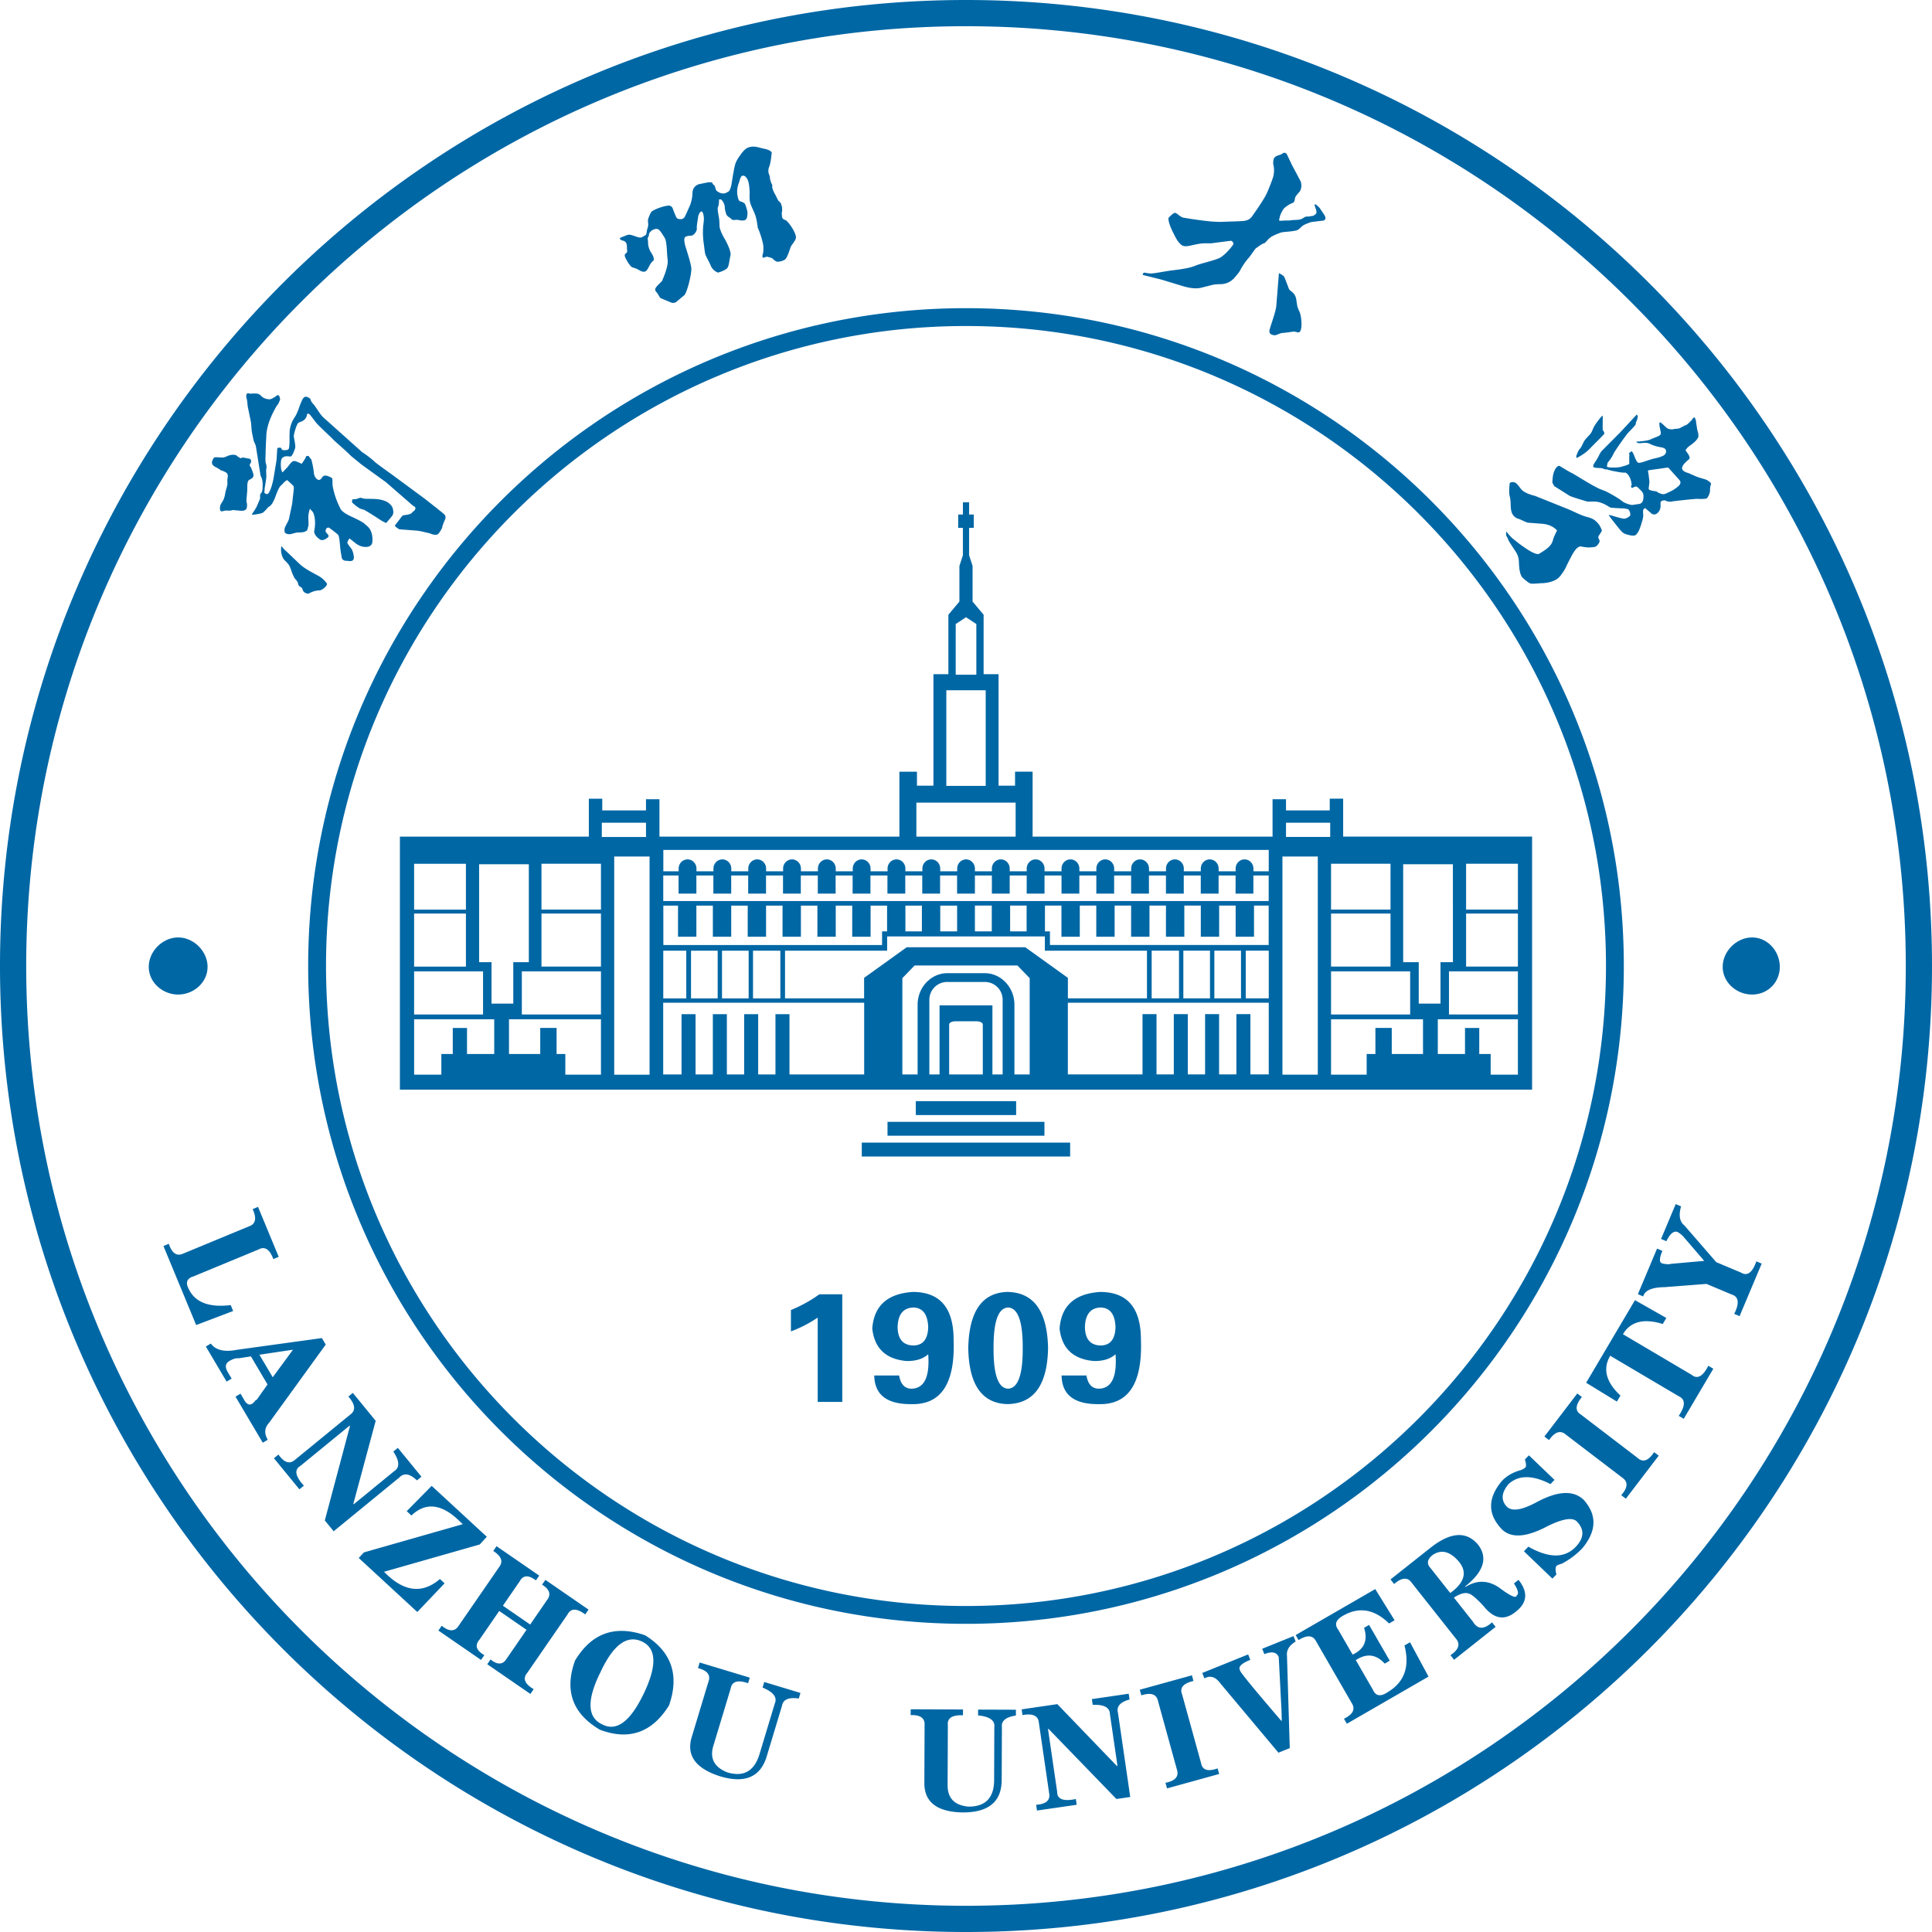 <svg xmlns="http://www.w3.org/2000/svg" width="88" height="88" fill="#0067a5" fill-rule="evenodd"><path d="m8.935 60.353-1.49-3.598.244-.102q.215.657.67.44l2.986-1.236q.45-.157.163-.783l.245-.102.942 2.276-.245.102q-.248-.67-.669-.44l-2.962 1.226q-.461.134-.22.579.434.91 1.909.73l.111.27-1.684.639zm3.488 2.379.922-1.254-1.53.227zm-2.102.197-.945-1.597.228-.135q.329.452 1.185.285l3.873-.535.175.297-2.577 3.558q-.32.344-.063.777l-.228.135-1.242-2.099.228-.135.135.228q.194.379.408.221a.6.6 0 0 0 .133-.139l.068-.041.486-.688-.756-1.279-.564.087q-.169-.023-.419.125-.275.162-.071.504l.175.297-.228.135zm5.545.683.205-.168 1.041 1.273-1.018 3.781.017.02 1.848-1.512q.382-.245-.043-.89l.205-.168 1.075 1.314-.205.168q-.482-.462-.797-.136l-2.996 2.453-.403-.493 1.145-4.296-.017-.021-2.237 1.831q-.44.258.156.901l-.205.168-1.159-1.416.205-.168q.396.567.769.227l2.504-2.049q.386-.282-.088-.82zm4.384 8.507-1.242 1.306-2.668-2.462.235-.253 4.506-1.286-.331-.306q-1.108-.95-2.01-.089l-.214-.198 1.136-1.152 2.512 2.319-.323.351-4.358 1.243q1.33 1.373 2.545.33l.214.198zm2.655 1.018 1.244.858.767-1.114q.294-.377-.225-.702l.151-.218 1.965 1.354-.151.219q-.575-.428-.801-.005l-1.836 2.663q-.33.385.29.747l-.15.218-1.965-1.354.15-.218q.472.39.737-.04l.902-1.31-1.244-.858-.902 1.31q-.33.384.224.702l-.151.218-1.942-1.338.151-.219q.514.419.78-.01l1.836-2.663q.292-.378-.268-.732l.15-.218 1.943 1.339-.15.218q-.509-.383-.736.04l-.768 1.114zm4.437 3.045q-.937 1.902.102 2.368.969.493 1.883-1.42.902-1.888-.077-2.357-1.029-.491-1.907 1.409zm-1.148-.549q1.128-1.868 3.191-1.147 1.81 1.13 1.088 3.193-1.153 1.856-3.145 1.11-1.88-1.103-1.134-3.156m5.673.091 2.284.69-.077.254q-.703-.24-.79.232l-.805 2.664q-.22.82.646 1.164 1.09.33 1.454-.779l.713-2.36q.18-.417-.558-.722l.077-.254 1.649.498-.076.254q-.69-.097-.763.324l-.697 2.31q-.43 1.42-2.129.908-1.642-.524-1.299-1.749l.774-2.563q.164-.45-.478-.615l.076-.254zm9.613 2.131 2.383.01v.264q-.741-.03-.69.448l-.011 2.781q.023.847.95.931 1.139.005 1.169-1.161l.009-2.462q.055-.45-.739-.532l.001-.264 1.722.006-.001.264q-.69.104-.637.527l-.01 2.41q-.006 1.483-1.78 1.477-1.721-.033-1.743-1.304l.01-2.675q.029-.477-.634-.454l.002-.264zm5.093.266-.038-.262 1.625-.238 2.714 2.818.026-.004-.344-2.36q-.013-.454-.784-.421l-.039-.262 1.678-.245.039.263q-.645.174-.527.611l.558 3.829-.629.092-3.09-3.191-.027.003.417 2.858q-.006.509.852.331l.038.262-1.809.263-.038-.262q.689-.047.59-.541l-.466-3.199q-.042-.475-.747-.346zm8.958 2.682-2.374.656-.071-.255q.678-.133.518-.611l-.859-3.115q-.102-.467-.759-.258l-.071-.255 2.375-.656.07.256q-.696.165-.518.61l.86 3.115q.084.5.758.258zm-.67-4.356-.1-.246 2.09-.844.099.246q-.614.249-.466.474-.128-.033 1.874 2.302l.025-.01-.012-.453-.126-2.436q-.139-.343-.655-.136l-.099-.245 1.426-.576.099.246q-.436.262-.396.646l.127 4.209-.516.209-2.649-3.161q-.322-.443-.72-.224zm7.78-4.066.881 1.42-.252.146q-.985-.963-2.053-.376-.54.281-.27.646l.663 1.148q.797-.369.521-1.219l.229-.133.941 1.63-.23.132q-.584-.642-1.316-.159l.782 1.354q.193.44.694.09 1.111-.672.741-2.111l.253-.146.842 1.564-3.719 2.147-.132-.229q.623-.299.348-.722l-1.616-2.8q-.215-.428-.8-.059l-.132-.23 3.626-2.094zm2.511-.965.905 1.144q1.01-.732.36-1.468-.585-.652-1.158-.267-.374.297-.107.592zm3.806.708.209-.164q.659.832-.112 1.441-.774.646-1.482-.249-.486-.528-.688-.571-.235-.084-.663.187l.872 1.102q.316.528.865.025l.164.207-1.892 1.499-.164-.209q.573-.387.24-.764l-2.008-2.537q-.274-.392-.799.058l-.164-.208 1.871-1.481q1.347-1.032 2.125-.092.67.89-.598 1.894l.016.021q.794-.493 1.561.05.747.559.773.335.162-.095-.126-.543zm1.753-.219-1.299-1.248.202-.209q1.402.796 2.154.012.587-.612.051-1.163-.306-.294-1.363.234-1.408.741-2.039.135-.995-1.029-.008-2.211.33-.344.833-.485a.6.6 0 0 0 .222-.117q.092-.058-.007-.374l.183-.191 1.166 1.119-.184.191q-1.23-.63-1.911.002-.493.59-.073 1.031.345.33 1.327-.195 1.464-.798 2.17-.12.921 1.03-.067 2.212a3.6 3.6 0 0 1-.923.693q-.204.06-.241.098-.092.096-.011.394l-.183.191zm4.842-5.602-1.498 1.961-.211-.161q.461-.516.045-.8l-2.572-1.963q-.363-.311-.761.253l-.21-.161 1.497-1.961.211.161q-.456.553-.044.801l2.571 1.965q.37.346.761-.254l.212.16zm-3.305-3.321 2.223-3.762 1.428.812-.162.274q-1.302-.4-1.814.466l3.124 1.846q.392.326.765-.409l.227.135-1.347 2.281-.228-.135q.463-.68.003-.891l-3.124-1.846q-.524.889.466 1.814l-.162.273-1.4-.858zm2.6-3.931-.244-.103.872-2.075.244.102q-.217.514-.011.57.073.031.299.04a.3.3 0 0 0 .094-.018l1.523-.136-.927-1.079a1 1 0 0 0-.3-.241q-.255-.078-.495.424l-.244-.102.667-1.588.244.103q-.173.618.152.869l1.451 1.673 1.123.472q.433.269.702-.509l.245.102-1.007 2.393-.244-.103q.368-.736-.118-.883l-1.147-.482-1.902.148q-.866.01-.98.421zM44 0c24.296 0 44 19.704 44 44S68.297 88 44 88 0 68.297 0 44 19.704 0 44 0m0 1.194c23.637 0 42.806 19.169 42.806 42.807S67.637 86.806 44 86.806 1.194 67.637 1.194 44 20.363 1.194 44 1.194m0 12.843c16.545 0 29.963 13.418 29.963 29.963S60.545 73.963 44 73.963 14.037 60.545 14.037 44 27.455 14.037 44 14.037m0 .813c16.096 0 29.15 13.054 29.15 29.15S60.097 73.151 44 73.151 14.85 60.097 14.85 44 27.904 14.85 44 14.85"/><path d="M66.779 44.027h2.36v-2.416h-2.36zm-23.134-20.59h.214v-.558h.283v.558h.213v.606h-.213v1.249l.158.487v1.622l.502.599v2.708h.681v5.078h.751v-.637h.8v2.958h10.929v-1.704h.613v.51h1.992v-.534h.611v1.727h8.606v11.525h-51.57V38.107h8.606V36.38h.611v.534h1.992v-.51h.613v1.704h10.929V35.15h.8v.637h.751v-5.078h.681V28l.502-.599v-1.622l.158-.487v-1.249h-.214v-.606zm22.354 22.772h3.139v-1.966h-3.139zm3.139.218H65.49v1.582h1.239v-1.187h.649v1.187h.52v.941h1.24zm-8.511-2.4h2.709v-2.416h-2.709zm0 2.182h3.604v-1.966h-3.604zm0 .218h4.189v1.582h-1.423v-1.187h-.745v1.187h-.398v.941h-1.623zm0-4.996h2.709v-2.088h-2.709zm5.55-2.066h-2.264v4.462h.709v1.886h.991v-1.886h.565zm-7.601-1.243h2.013v-.648h-2.013zm-.163 10.828h1.61v-9.937h-1.61zM46.01 42.422h.751v-1.174h-.751zm11.777-1.174h-.669v1.418h-.836v-1.418h-.751v1.418h-.836v-1.418h-.751v1.418h-.836v-1.418h-.751v1.418h-.836v-1.418h-.751v1.418h-.836v-1.418h-.751v1.418h-.836v-1.418h-.751v1.174h.228v.62h9.962zm-2.475 4.225h1.214v-2.172h-1.214zm-1.412 0h1.214v-2.172H53.9zm-1.443 0h1.245v-2.172h-1.245zm4.285 0h1.048v-2.172h-1.048zm1.048.199h-9.151v3.265h3.401v-2.745h.638v2.745h.787v-2.745h.638v2.745h.787v-2.745h.638v2.745h.787v-2.745h.639v2.745h.835zm8.989-4.242h2.36v-2.088h-2.36zm-22.373.992h.768v-1.174h-.768zm-25.544 1.605h2.36v-2.416h-2.36zm0 2.182h3.14v-1.966h-3.14zm0 .218h3.649v1.582h-1.239v-1.187h-.649v1.187h-.52v.941h-1.24v-2.523zm5.802-2.4h2.709v-2.416h-2.709zm-.895 2.182h3.604v-1.966h-3.604zm3.604.218h-4.189v1.582h1.423v-1.187h.745v1.187h.398v.941h1.623zm-2.709-4.996h2.709v-2.088h-2.709zm-2.841-2.066h2.265v4.462h-.709v1.886h-.991v-1.886h-.565zm5.589-1.242h2.013v-.648h-2.013zm.565 10.828h1.61v-9.937h-1.61zm13.263-6.527h.751V41.25h-.751zM30.214 41.25h.669v1.418h.836V41.25h.751v1.418h.836V41.25h.751v1.418h.836V41.25h.751v1.418h.836V41.25h.751v1.418h.836V41.25h.751v1.418h.836V41.25h.751v1.174h-.228v.62h-9.962zm1.261 4.225h1.214v-2.172h-1.214zm1.412 0H34.1v-2.172h-1.214zm1.412 0h1.245v-2.172h-1.245zm-4.088 0h1.048v-2.172h-1.048zm0 .199h9.151v3.265H35.96v-2.745h-.639v2.745h-.787v-2.745h-.639v2.745h-.787v-2.745h-.639v2.745h-.787v-2.745h-.639v2.745h-.835v-3.265zm-11.349-4.242h2.36v-2.088h-2.36zm23.965.991h.768v-1.174h-.768zm1.644-11.69v-2.309l-.47-.309-.47.309v2.309h.941zm-1.367 5.063h1.794V31.44h-1.794zm-1.364 2.311h4.521v-1.548H41.74zM44 39.144c.223 0 .406.188.406.418v.124h.773v-.124c0-.23.183-.418.406-.418s.406.188.406.418v.124h.774v-.124c0-.23.182-.418.406-.418s.406.188.406.418v.124h.774v-.124c0-.23.183-.418.406-.418s.406.188.406.418v.124h.774v-.124c0-.23.183-.418.406-.418s.406.188.406.418v.124h.774v-.124c0-.23.183-.418.406-.418s.406.188.406.418v.124h.774v-.124c0-.23.183-.418.406-.418s.406.188.406.418v.124h.774v-.124c0-.23.183-.418.406-.418s.406.188.406.418v.124h.774v-.124c0-.23.183-.418.406-.418s.405.188.405.418v.124h.697v-.974H30.214v.974h.697v-.124c0-.23.183-.418.406-.418s.406.188.406.418v.124h.774v-.124c0-.23.183-.418.406-.418s.406.188.406.418v.124h.774v-.124c0-.23.183-.418.406-.418s.406.188.406.418v.124h.774v-.124c0-.23.183-.418.406-.418s.406.188.406.418v.124h.774v-.124c0-.23.183-.418.406-.418s.406.188.406.418v.124h.774v-.124c0-.23.183-.418.406-.418s.406.188.406.418v.124h.774v-.124c0-.23.182-.418.406-.418s.406.188.406.418v.124h.774v-.124c0-.23.182-.418.406-.418s.406.188.406.418v.124h.774v-.124c0-.23.183-.418.406-.418zm13.787 1.896v-1.164h-.697v.826h-.811v-.826h-.774v.826h-.812v-.826h-.774v.826h-.812v-.826h-.774v.826h-.812v-.826h-.774v.826h-.811v-.826h-.774v.826h-.812v-.826h-.774v.826h-.812v-.826h-.774v.826h-.812v-.826h-.773v.826h-.812v-.826h-.774v.826h-.812v-.826h-.774v.826h-.812v-.826h-.774v.826h-.812v-.826h-.774v.826h-.812v-.826h-.774v.826h-.811v-.826h-.774v.826h-.812v-.826h-.774v.826h-.812v-.826h-.774v.826h-.812v-.826h-.697v1.164h27.573zm-11.088 2.105 1.942 1.395v.934h3.602v-2.172h-4.651v-.65h-7.184v.65h-4.651v2.172h3.602v-.934l1.942-1.395zm-1.847 1.182c.745 0 1.354.646 1.354 1.436v3.176h.695v-4.385l-.559-.578H41.66l-.559.578v4.385h.695v-3.176c0-.79.61-1.436 1.354-1.436h1.704zm.352 1.465v3.147h.465v-3.391a.81.81 0 0 0-.798-.821h-1.742a.81.81 0 0 0-.798.821v3.391h.464v-3.147zm-.439 3.147v-2.274c0-.08-.123-.146-.274-.146h-.984c-.15 0-.274.066-.274.146v2.274h1.531zm-4.34 2.791h7.148v-.632h-7.148zm-1.172.947h9.491v-.632h-9.491zm2.461-1.889h4.57v-.632h-4.57zM8.115 45.3c.709 0 1.339-.551 1.339-1.261S8.824 42.7 8.115 42.7s-1.339.63-1.339 1.339.63 1.261 1.339 1.261m71.691 0c.71 0 1.261-.551 1.261-1.261s-.551-1.339-1.261-1.339-1.339.63-1.339 1.339.63 1.261 1.339 1.261m-43.78 15.345v-.975a6.3 6.3 0 0 0 1.295-.716h1.044v4.901h-1.12v-3.84a5.8 5.8 0 0 1-1.219.629zm3.796 2.006h1.133q.097.588.549.602.887-.003.775-1.567a1.2 1.2 0 0 1-.437.239 1.8 1.8 0 0 1-.568.066q-1.393-.131-1.543-1.473.11-1.557 1.842-1.671 1.864-.003 1.863 2.182.108 2.975-1.918 2.927-1.673.019-1.697-1.305zm1.063-2.203q.015.826.724.837.648-.014.669-.837-.033-.868-.669-.893-.699.021-.724.893m5.699.962q.008-1.824-.666-1.855-.673.031-.662 1.855-.01 1.816.662 1.843.674-.028.666-1.843m1.154 0q-.048 2.51-1.842 2.545-1.746-.039-1.793-2.545.051-2.523 1.793-2.564 1.792.038 1.842 2.564m.616 1.241h1.133q.097.588.549.602.886-.003.775-1.567a1.2 1.2 0 0 1-.437.239 1.8 1.8 0 0 1-.568.066q-1.393-.131-1.543-1.473.11-1.557 1.842-1.671 1.865-.003 1.863 2.182.108 2.975-1.918 2.927-1.675.019-1.696-1.305m1.063-2.203q.015.826.724.837.648-.014.669-.837-.033-.868-.669-.893-.699.021-.724.893m-21.18-49.575c-.024-.048.123-.08.221-.123a1 1 0 0 1 .143-.056c.079-.006.104-.009.274.049s.286.103.37.057.171-.088.187-.121.021-.114.038-.197.06-.157.055-.261-.018-.19-.004-.24.109-.305.168-.351.378-.22.778-.27c0 0 .136.024.169.121s.145.375.169.414.046.072.139.084.202.005.272-.152l.223-.497a2 2 0 0 0 .09-.367c.015-.101.002-.275.055-.363a.41.41 0 0 1 .296-.22l.376-.076a.6.6 0 0 1 .179.01.26.26 0 0 0 .115.14c.032.097.058.203.083.229s.248.209.46.09c0 0 .092-.043.116-.073s.074-.122.111-.308l.069-.438c.031-.133.064-.423.146-.593s.142-.229.192-.308.204-.271.324-.321c.285-.119.471-.014.777.047.131.026.241.075.278.114s.059.072.043.104-.026.424-.141.671c0 0-.014.131-.005.19s.067.156.067.237.047.221.103.326c.01.019-.007.059.003.12a1 1 0 0 0 .111.279c.054.091.108.222.16.311.026.043.076.065.105.109.037.057.052.139.069.202a.6.6 0 0 0 .008.115c-.004.068-.029.14-.019.205.012.079-.002.141.053.205.025.029.114.048.16.088.156.134.432.558.431.757 0 .141-.205.341-.242.444s-.154.492-.255.564-.321.126-.399.089-.194-.154-.194-.154l-.227-.065-.195.055s-.027-.085-.001-.159.035-.188.029-.357-.148-.629-.256-.859c0 0-.032-.303-.096-.518s-.245-.522-.265-.696-.005-.377-.009-.436-.015-.397-.1-.553-.169-.178-.234-.16-.103.146-.13.245-.163.358-.073.732c0 0 .035.179.114.191s.192.069.22.129a2 2 0 0 1 .105.355c.003.06-.002.283-.073.34s-.195.055-.333.022-.249.043-.326-.043-.206-.099-.251-.274-.045-.175-.052-.294-.093-.251-.141-.301-.119-.018-.119-.018-.001.258-.043.326.003.293.033.462.027.293.034.437.162.45.21.526.337.589.287.796-.06.395-.118.532-.447.247-.447.247-.227-.065-.33-.311-.246-.448-.268-.597l-.075-.577a4 4 0 0 1-.01-.57c.009-.138.048-.341.036-.445s-.037-.313-.132-.281c0 0-.106.062-.136.284s-.064.385-.052.49-.128.329-.276.325c0 0-.159.001-.244.053s-.041.252-.024.341.281.86.294 1.099-.175 1.037-.313 1.212l-.37.308c-.126.096-.259.023-.259.023l-.441-.184c-.079-.037-.105-.172-.201-.273s-.065-.165-.014-.239.255-.266.255-.266.309-.646.263-.98-.023-.834-.143-1.011-.231-.408-.37-.392a.4.4 0 0 0-.251.108c-.028.029-.059.06-.078.106a.1.1 0 0 0-.008.028c.003.091-.063.179-.063.179s.029.157.022.247a.86.86 0 0 0 .14.412c.058.087.134.226.12.327-.005.04-.061.073-.082.096-.221.255-.194.612-.599.367-.137-.083-.299-.117-.299-.117s-.083-.035-.231-.283c-.271-.453.043-.261-.005-.512-.013-.069.005-.197-.031-.294a.26.26 0 0 0-.099-.11c-.074-.027-.164-.038-.198-.104zM69.62 23.81l.616.046c.21.02.465.072.685.304 0 0-.143.283-.176.402s-.06.277-.39.502-.306.173-.306.173-.136.012-.484-.216-.458-.329-.635-.469-.315-.347-.315-.347c-.044.23.013.175.088.386.035.099.297.467.368.589a.85.85 0 0 1 .111.38c.011.136.001.512.146.727 0 0 .286.286.414.297s.422-.019.422-.019.632.017.897-.323.26-.423.402-.69.303-.633.522-.665c0 0 .269.053.383.049s.275-.012.328-.048a.5.5 0 0 0 .152-.188c.032-.092-.018-.129-.037-.174-.047-.113.075-.178.154-.357 0 0-.067-.213-.177-.329s-.19-.216-.497-.292-.596-.257-1.058-.434l-1.327-.532s-.329-.069-.529-.217c-.206-.153-.273-.479-.562-.392-.068.021-.055.096-.055.096s-.047.353.008.55c.102.367-.073.798.343.996.195.05.379.183.507.194zm4.928-4.924-.745.803-.853.858c-.076.089-.156.292-.25.43s-.135.209-.131.268.113.069.327.075c.103.003.189.058.243.063.023.002.035-.007.06 0l.243.067.266.047c.103.019.217.035.283.031s.08.011.138.067c.164.16.191.472.191.472.002.043-.065.094 0 .146.043.035.118-.062.206-.05.061.008.126.09.199.16.147.143.134.212.13.355a.34.34 0 0 1-.069.209c-.065.076-.155.072-.24.084-.096.013-.187.035-.238.026a1.2 1.2 0 0 1-.36-.126l-.222-.162a8 8 0 0 0-.515-.296c-.122-.065-.265-.104-.367-.152-.385-.177-1.111-.649-1.252-.716s-.555-.324-.555-.324c-.182-.013-.279.326-.297.421s-.022.222-.032.293.09.209.09.209l.696.439c.125.067.827.268.827.268.2-.008.365-.016.514.022.285.073.468.24.551.253a9 9 0 0 0 .572.03s.19.021.229.062a.46.46 0 0 1 .073.224c.006.072-.18.186-.291.183s-.497-.124-.497-.124-.221-.069-.19-.021a19 19 0 0 0 .511.653c.144.152.149.176.443.246.268.055.287-.024.369-.133s.247-.637.243-.756c-.009-.211-.035-.294.088-.347l.249.213c.148.156.319.05.4-.1.144-.271-.084-.434.219-.467.037-.004.034.003.068.02a.45.45 0 0 0 .28.033c.215-.034 1.115-.13 1.187-.12s.35.009.398-.021.157-.226.153-.377c-.008-.321.149-.253-.073-.415a.5.5 0 0 0-.189-.087l-.255-.077c-.181-.06-.411-.182-.487-.203-.404-.113-.283-.321-.082-.511.148-.14.207-.121.104-.331l-.119-.165q-.012-.016-.011-.029c.001-.013.014-.026.023-.04a.7.7 0 0 1 .166-.163c.068-.049.194-.139.279-.232.075-.082.113-.171.113-.171s.011-.135-.026-.239-.049-.264-.07-.367c-.009-.045-.007-.085-.013-.12-.004-.021-.021-.055-.025-.074-.022-.104-.057-.106-.122-.037-.017.018-.026.051-.05.075-.074.07-.196.216-.298.24-.043.01-.153.085-.247.123-.112.045-.219.022-.275.045s-.191.011-.278-.031c-.054-.026-.171-.156-.257-.225-.036-.029-.075-.059-.096-.053-.012.004-.01.03-.021.052l.008.119.044.223c.01.047.03.087-.002.161s-.274.137-.443.22-.659.105-.659.105c.059.111.256.056.371.054.18-.003.22.032.307.074a2 2 0 0 0 .448.129.4.4 0 0 1 .199.079c.115.2-.098.305-.098.305s-.15.076-.389.123-.648.231-.743.197-.193-.34-.193-.34-.086-.2-.119-.179c-.178.112-.08.078-.098.206-.01.071-.001.357-.001.357-.049.063-.393.151-.489.164-.067.009-.31.02-.459-.002-.034-.005-.08-.019-.07-.065.017-.071.021-.132.046-.164s.078-.088.126-.165c.029-.046.083-.124.106-.182.062-.155.542-.814.635-.935.065-.083.273-.276.374-.411.046-.062.022-.125.035-.137.042-.04.071-.195.071-.195l.011-.09-.048-.051zm1.469 2.445.486.542c.066.085.045.168-.03.248a1.5 1.5 0 0 1-.432.284c-.1.045-.195.111-.301.104a.65.65 0 0 1-.288-.123c-.019-.014-.349-.031-.355-.116-.004-.052.029-.248.032-.326l-.043-.374c0-.018-.042-.118-.009-.141s.549-.077.815-.124c.105-.018.099.008.125.025zm-3.014-2.36-.005.592c.01.064.129.146.05.227l-.159.166-.348.349c-.046.04-.128.143-.248.246a2.5 2.5 0 0 1-.392.265c-.07.038-.112.081-.1-.041a.2.2 0 0 1 .018-.065c.045-.101.058-.172.14-.265s.134-.24.197-.352.239-.262.306-.362.081-.179.145-.299c.038-.071.154-.237.253-.36a1 1 0 0 1 .124-.134c.024-.017.017.018.018.032zm-60.182 5.898s-.076.256.072.55c.053.107.217.214.292.361.087.169.106.345.247.574.008.013.063.06.119.15.029.047.022.117.064.174.029.039.106.064.133.101.042.059.041.122.081.165.077.083.195.119.265.075a1.04 1.04 0 0 1 .475-.13c.105-.007.388-.23.309-.328-.056-.071-.122-.164-.285-.276s-.65-.323-.933-.584l-.613-.586c-.121-.094-.227-.246-.227-.246zm3.229-2.104c.014-.045.08-.016.179-.036.064-.013.129-.05.18-.055.058-.005.122.042.241.045.421.008.66-.006.965.133 0 0 .227.122.276.311s.012.227.002.279-.306.38-.306.38-.203-.091-.294-.161a16 16 0 0 0-.694-.434c-.024-.014-.16-.031-.256-.097a2 2 0 0 1-.296-.235l-.018-.062zm-4.107-.402c.023-.099.017-.182.02-.27a1 1 0 0 0-.027-.267c-.011-.055-.059-.125-.073-.195l-.207-1.297c-.017-.09-.065-.159-.095-.247-.027-.077-.037-.173-.054-.244-.074-.309-.044-.469-.09-.684l-.133-.644c-.019-.15-.021-.276-.053-.373s-.008-.186.023-.215.147.006.147.006.26-.023.354.006.157.121.223.164a.6.6 0 0 0 .303.084c.104-.007.193-.088.259-.115 0 0 .13-.15.183-.021s.031.17.014.205c-.031.064-.044.111-.07.15-.02.03-.063.075-.087.12-.104.193-.397.685-.446 1.255l-.022.429-.014.369c.008.164-.024.323.002.478.011.065.038.13.04.188.003.075-.021.143-.017.214l.009.238c-.003.091-.021.195-.035.291l-.043.256c-.004.038 0 .075-.004.113-.016.08-.011.115.077.139.045.013.053.017.088-.015.066-.06.189-.349.256-.762l.125-.761.03-.469c-.002-.102.051-.092.051-.092s.118-.023.135.021.05.079.05.079.157.031.259-.021c.059-.031.051-.156.061-.236.014-.11-.005-.489.018-.663.014-.1.052-.252.12-.395.049-.104.123-.199.17-.292.109-.219.149-.388.215-.539.059-.133.119-.318.273-.274 0 0 .143.05.161.105a.5.5 0 0 0 .131.222c.07.053.29.447.44.593l1.784 1.596c.328.213.53.4.603.467s.782.574.815.599l1.441 1.063.541.425c.03.03.309.24.358.298.056.066.047.159.019.221-.075.165-.126.304-.127.351-.001.033-.105.208-.16.276a.18.18 0 0 1-.147.066.6.6 0 0 1-.226-.052c-.047-.021-.129-.034-.225-.058-.123-.03-.277-.071-.478-.085l-.698-.053c-.03-.003-.035-.006-.061-.025-.057-.041-.178-.115-.16-.148.01-.019.092-.126.178-.236.067-.085.126-.178.178-.219.017-.014.106-.021.215-.04.099-.017.178-.048.217-.104.032-.047.123-.07.142-.165s-.067-.108-.114-.145l-1.223-1.064-1.134-.82-.467-.383c-.241-.25-.727-.654-.818-.756s-.665-.621-.78-.774l-.226-.294c-.065-.098-.165-.131-.173-.053a.38.38 0 0 1-.125.235c-.099.094-.229.101-.274.146-.09.089-.207.525-.204.602s.099.448.059.555-.109.319-.192.371l-.151-.011c-.079-.008-.19.012-.257.098s-.051.395-.034.483a.5.5 0 0 0 .061.154l.227-.238c.281-.363.247-.329.65-.155 0 0 .158-.217.188-.311s.146-.024.146-.024a.4.4 0 0 0 .1.131 4 4 0 0 1 .118.601c.008.155.08.253.139.299s.122.062.19-.012.098-.222.364-.101c0 0 .15.053.151.107l.009.304a3.6 3.6 0 0 0 .345 1.021s.014.16.49.38.601.306.644.36.371.192.334.789c0 0 .011.273-.357.242 0 0-.21-.003-.424-.179l-.237-.188c-.036-.023-.034-.012-.058.025-.031.047-.078.131-.056.178.033.068.132.187.182.258s.126.331.103.43c-.015.062-.044.099-.104.114a.4.4 0 0 1-.145.002c-.06-.01-.132-.002-.181-.02-.082-.028-.125-.094-.126-.187 0 0-.039-.168-.058-.363l-.039-.401c-.014-.064-.021-.165-.064-.219s-.346-.279-.406-.325c0 0-.092-.018-.127.04s-.062.122.007.197.119.134.083.181-.248.211-.379.12-.254-.207-.268-.366c0 0 .058-.253.039-.489s-.066-.38-.147-.454-.079-.104-.079-.104-.07.2-.076.344.024.38-.005.473-.031.178-.082.202-.087.071-.332.072-.351.11-.523.073-.142-.132-.142-.227.183-.346.207-.487l.138-.657.076-.674c.012-.097-.026-.158-.026-.158l-.271-.253s-.076.016-.185.144-.164.075-.345.582c0 0-.083.244-.18.37s-.126.094-.177.16a2 2 0 0 1-.212.218c-.065.056-.473.113-.506.102s.138-.217.205-.356l.154-.356q.008-.035.008-.086c-.002-.043-.005-.078.004-.113s.014-.043.035-.069.042-.036.058-.105zm-1.909.662c.042-.124.123-.176.18-.359.035-.11.04-.191.069-.308.034-.136.087-.262.075-.377 0 0-.007-.067.002-.159.006-.072.037-.158-.007-.242-.029-.055-.1-.081-.199-.129l-.02-.009c-.03-.013-.069-.01-.093-.032-.104-.097-.293-.141-.36-.248-.046-.075-.026-.156.014-.228.024-.043.023-.095.111-.106.066-.008.312.021.383.007s.186-.072.24-.09.279-.072.376.029c.028.028.115.08.157.095s.05-.032.073-.03c.045.005.144.015.209.035s.182-.01.194.128c.008.095-.083.139-.063.206.009.03.046.057.073.127.038.102.119.273.092.364-.033.109-.183.133-.222.19-.071.104-.049.27-.056.433s-.056.523-.027.575.017.172.003.241-.089.119-.195.127c-.076.006-.213-.016-.329-.023-.045-.003-.092-.02-.123-.008-.112.042-.261.018-.323.02-.041.002-.133.044-.188.035-.075-.013-.073-.177-.044-.264zm48.217-10.584s.198.092.242.168c.03.051.189.481.218.554s.195.133.283.313c.062.126.061.297.095.454.027.123.092.242.114.3.085.221.133.831-.029.904-.061.027-.188-.046-.278-.029a6 6 0 0 1-.472.06c-.176.015-.285.134-.425.099s-.198-.085-.173-.231.277-.792.308-1.104l.119-1.487zm-4.679-2.727c.095.051.209.181.344.203s1.25.215 1.747.187l.795-.027c.118-.021.388.028.566-.216s.541-.775.657-1.016.246-.597.293-.734a1.1 1.1 0 0 0 .02-.635s-.023-.228.077-.318.288-.106.335-.159a.13.13 0 0 1 .109-.039c.026.003.059.023.069.029a.1.1 0 0 1 .037.05l.221.467.408.768c.026.108.056.291-.05.452 0 0-.114.121-.178.214s-.029.267-.141.303-.36.184-.433.298-.131.247-.152.322l-.04.177s.061.026.166.011.314.003.422-.023c.054-.013.233.002.393-.038.095-.024.161-.102.25-.122.061-.014.126.002.171-.011.061-.017.119-.017.157-.03.049-.016.071-.045.103-.069.053-.039.049-.097.041-.151-.005-.03-.015-.07-.032-.107s-.022-.081-.043-.123c-.008-.016-.01-.024-.004-.036l.011-.023c.009-.015.028-.016.042-.005.038.03.158.123.2.195.049.085.209.289.234.379s-.031.152-.095.161l-.404.048c-.073.011-.162.018-.206.038-.08.037-.205.065-.321.147-.103.072-.175.184-.29.214-.246.064-.614.059-.731.105s-.347.129-.476.231-.201.24-.28.255-.28.17-.347.214-.222.317-.358.464a3 3 0 0 0-.369.544c-.035.082-.158.222-.256.337a.84.84 0 0 1-.627.299s-.258-.003-.41.04l-.429.108c-.123.032-.359.1-.906-.064l-.954-.291-.84-.21c-.044-.011.004-.12.069-.107a2 2 0 0 0 .261.035c.165.011.623-.095.995-.14s.783-.099 1.036-.207.894-.244 1.127-.362.579-.526.624-.629c0 0-.004-.159-.143-.147l-.886.114c-.184.005-.306-.023-.637.04s-.555.161-.722.015-.248-.325-.371-.573c-.068-.136-.181-.387-.201-.582-.006-.061.035-.099.092-.148s.168-.177.263-.127z"/></svg>